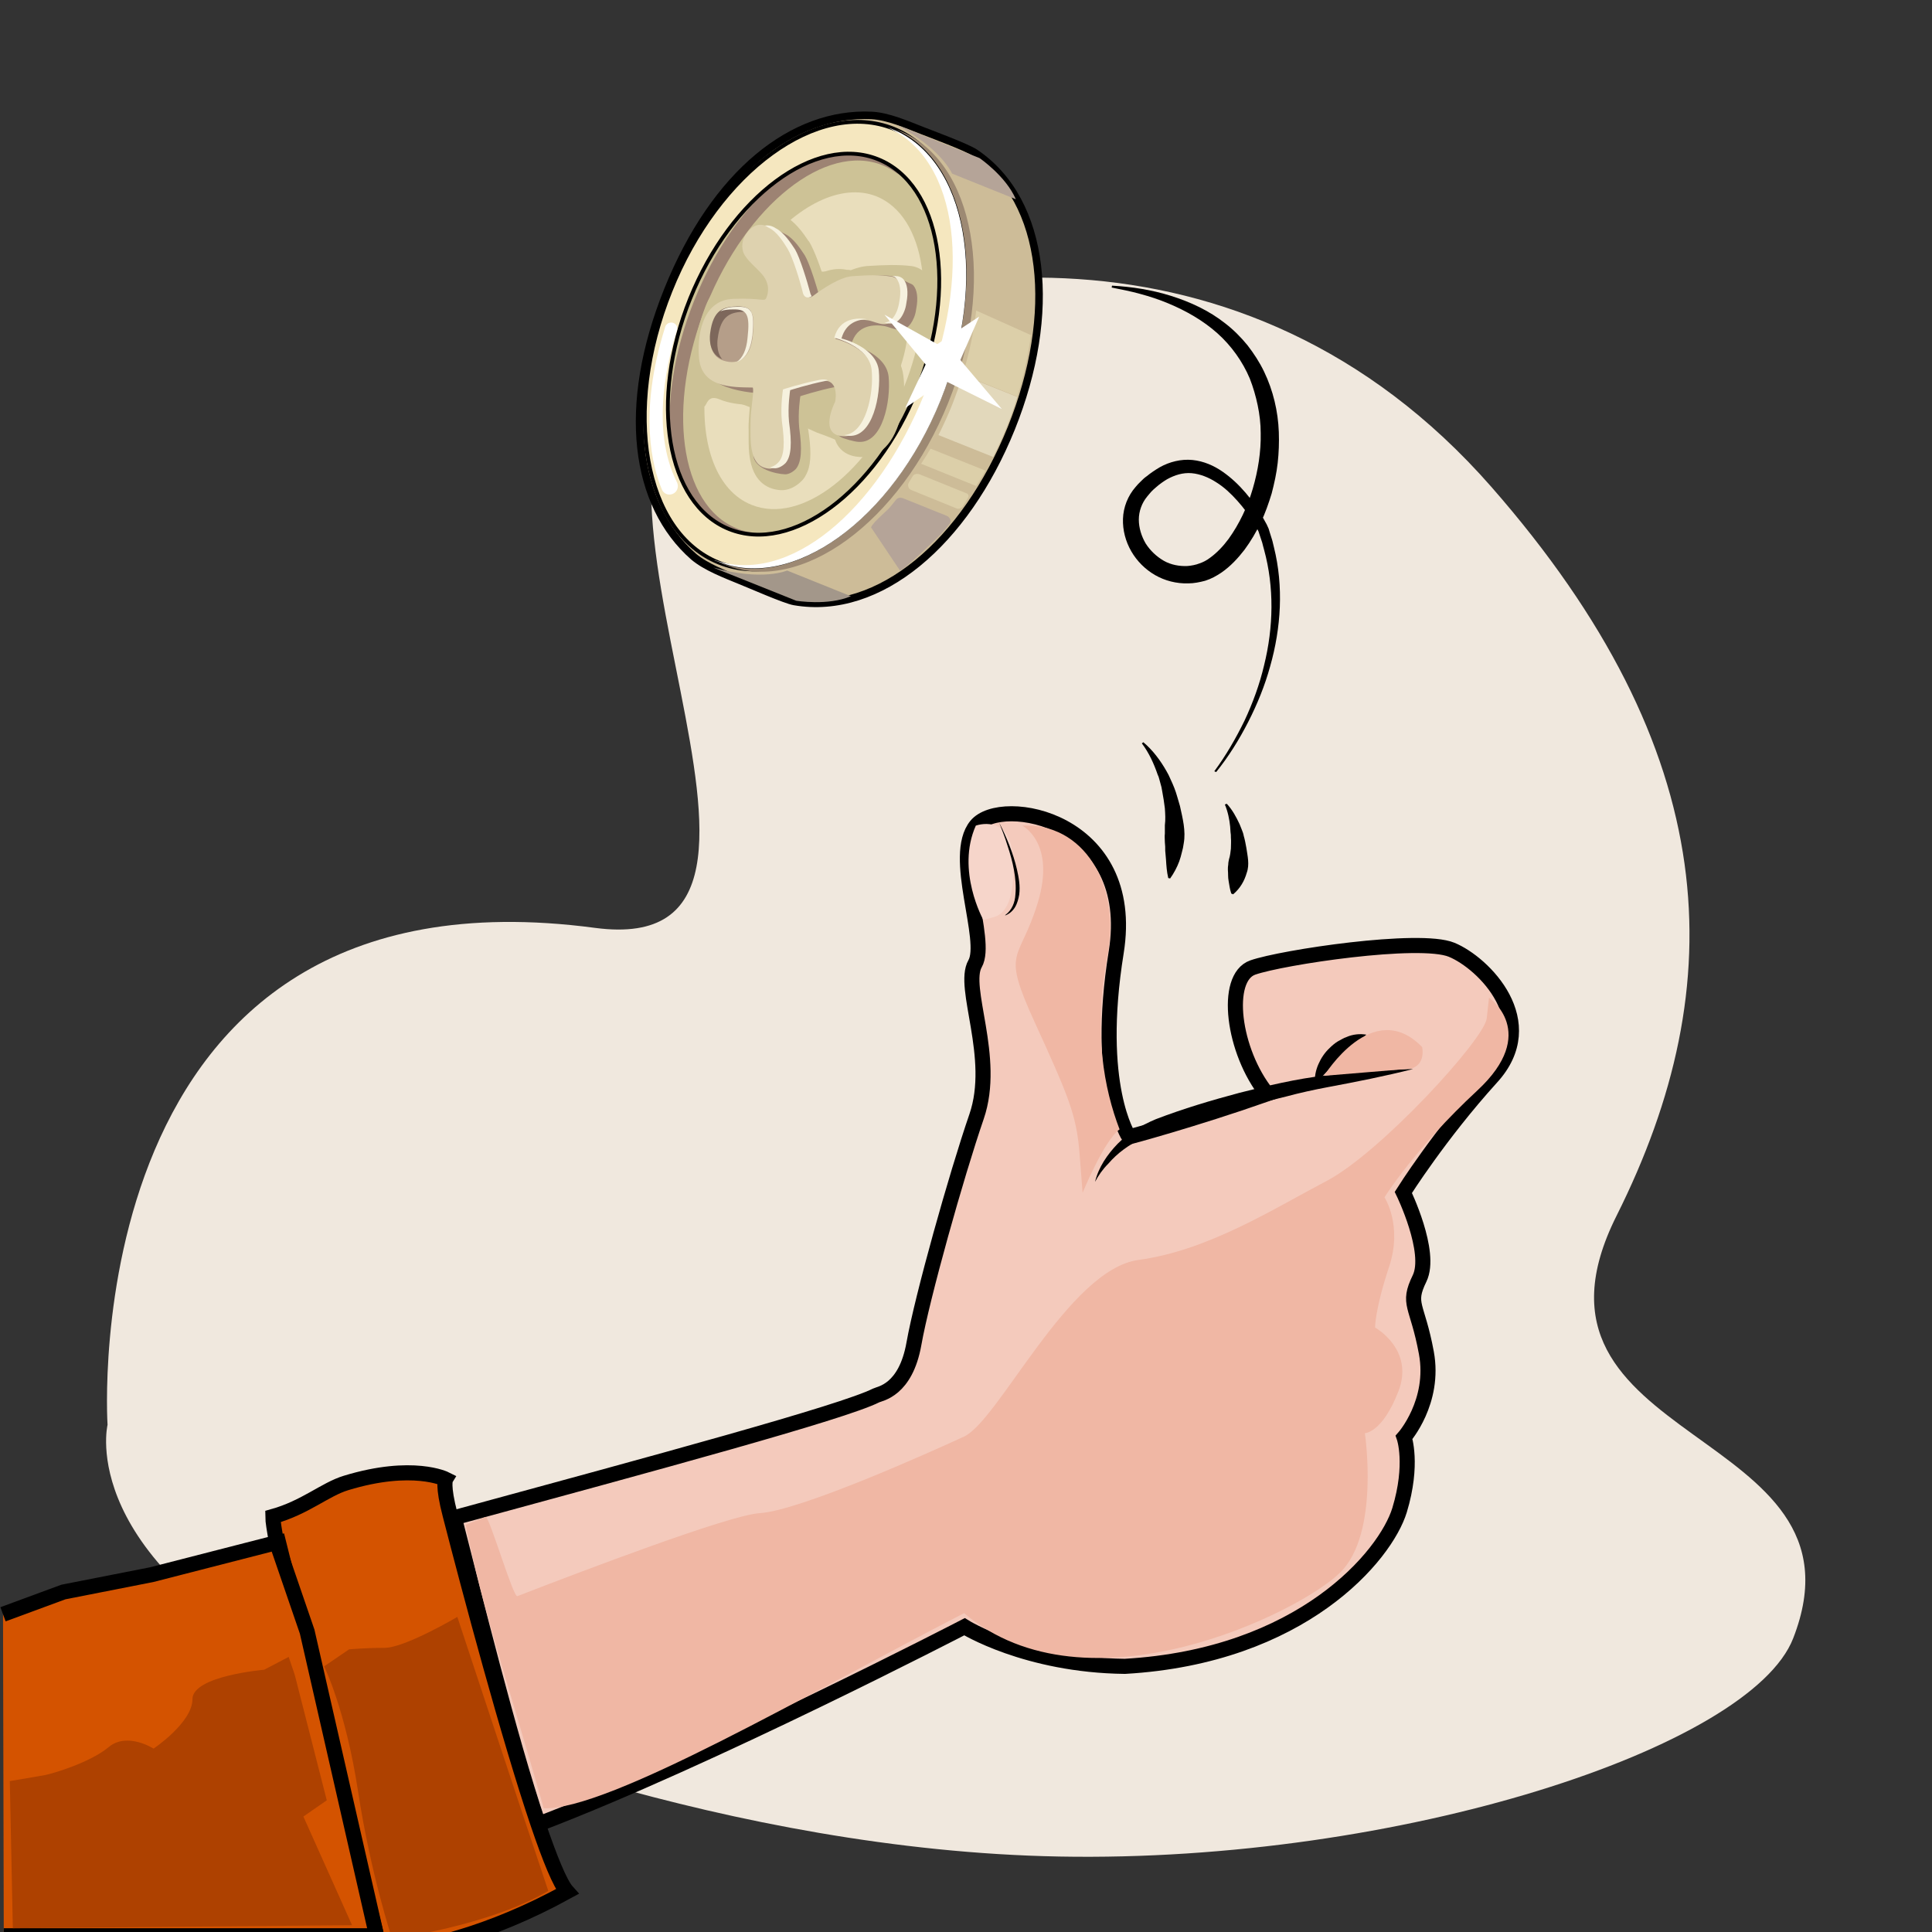 <?xml version="1.0" encoding="utf-8"?>
<!-- Generator: Adobe Illustrator 25.4.1, SVG Export Plug-In . SVG Version: 6.00 Build 0)  -->
<svg version="1.1" xmlns="http://www.w3.org/2000/svg" xmlns:xlink="http://www.w3.org/1999/xlink" x="0px" y="0px"
	 viewBox="0 0 512 512" style="enable-background:new 0 0 512 512;" xml:space="preserve">
<rect x="0" y="0" width="512" height="512" fill="#333333" stroke="none"/>
<style type="text/css">
	.st0{fill:#FFFFFF;stroke:#CCCCCC;stroke-miterlimit:10;}
	.st1{fill:#F0E8DE;}
	.st2{fill:#D6960B;}
	.st3{fill:#D6AC00;}
	.st4{fill:#A64001;}
	.st5{fill:#F2C644;}
	.st6{fill:#E7BA33;}
	.st7{fill:#FEC82E;}
	.st8{fill:#FDE56C;}
	.st9{fill:#A65801;}
	.st10{fill:#FFFFFF;}
	.st11{fill:#FFEBA2;}
	.st12{fill:#EBC656;}
	.st13{fill:#E5B420;}
	.st14{fill:#B86734;}
	.st15{fill:url(#SVGID_1_);}
	.st16{fill:#F4CABC;}
	.st17{fill:#657F8E;}
	.st18{fill:#5B7787;}
	.st19{fill:#F0B7A4;}
	.st20{fill:#F6D5CA;}
	.st21{fill:#526F80;}
	.st22{fill:#D6960B;stroke:#000000;stroke-width:2;stroke-miterlimit:10;}
	.st23{fill:#FEC82E;stroke:#000000;stroke-miterlimit:10;}
	.st24{fill:url(#SVGID_00000060709823936859269040000005114412985727460497_);}
	.st25{fill:#F4CABC;stroke:#000000;stroke-width:4;stroke-miterlimit:10;}
	.st26{fill:#657F8E;stroke:#000000;stroke-width:4;stroke-miterlimit:10;}
	.st27{fill:#5B7787;stroke:#000000;stroke-width:4;stroke-miterlimit:10;}
	.st28{fill:#7653A0;stroke:#000000;stroke-width:4;stroke-miterlimit:10;}
	.st29{fill:#582D8B;}
	.st30{fill:#F4EECE;}
	.st31{fill:#D45300;stroke:#000000;stroke-width:4;stroke-miterlimit:10;}
	.st32{fill:#AE4100;}
	.st33{fill:#CDBC98;stroke:#000000;stroke-width:2;stroke-miterlimit:10;}
	.st34{fill:none;stroke:#000000;stroke-width:0.958;stroke-miterlimit:10;}
	.st35{fill:#CDC296;}
	.st36{fill:#9D8373;}
	.st37{fill:#E9DEBC;}
	.st38{fill:#F5E7BF;stroke:#000000;stroke-miterlimit:10;}
	.st39{fill:#9D8973;}
	.st40{fill:#B5A498;}
	.st41{fill:#A3978A;}
	.st42{fill:#E2D8BB;}
	.st43{fill:#DCCFA9;}
	.st44{fill:url(#SVGID_00000080184777658516748690000013596309128906890144_);}
	.st45{fill:#DED2AF;}
	.st46{fill:#F6F1DE;}
	.st47{fill:#B59E89;}
	.st48{fill:#7D675B;}
	.st49{fill:url(#SVGID_00000003818484302470786230000014379937794927211149_);}
	.st50{fill:#07374A;}
	.st51{opacity:0.3;fill:#1BB8FF;}
	.st52{fill:url(#SVGID_00000176757530169188666350000016231182948540677265_);}
	.st53{fill:url(#SVGID_00000092434900414408995280000008560006435964741015_);}
	.st54{fill:url(#SVGID_00000127740884094694806050000000021609781996482454_);}
	.st55{fill:url(#SVGID_00000092425322835426573820000008881130087595741834_);}
	.st56{fill:url(#SVGID_00000093894613609957743530000003601203828672904375_);}
	.st57{fill:url(#SVGID_00000130631364007835030520000005647581619285815168_);}
	.st58{fill:url(#SVGID_00000050653503720587641650000014359974985823149207_);}
	.st59{fill:url(#SVGID_00000073001337848171743640000016136102239157875900_);}
	.st60{fill:url(#SVGID_00000000935940470777602450000004049832594981376178_);}
	.st61{opacity:0.6;fill:#B5FFFF;}
	.st62{fill:url(#SVGID_00000145030921380076129180000017591312319532585905_);}
	.st63{fill:url(#SVGID_00000153664945317998313420000015037324897756255143_);}
	.st64{fill:none;stroke:#000000;stroke-width:2;stroke-miterlimit:10;}
	.st65{fill:url(#SVGID_00000031166694513538551150000003926713477123746182_);}
	.st66{fill:url(#SVGID_00000090288224250190193270000007441579346798721933_);}
	.st67{fill:url(#SVGID_00000068652810380790757360000007880636608973998774_);}
	.st68{fill:url(#SVGID_00000005255779121482860320000010387664805340499898_);}
	.st69{fill:url(#SVGID_00000060749625995279911690000014245513457440152465_);}
	.st70{fill:url(#SVGID_00000078737414901428311770000001483356284113077127_);}
	.st71{fill:url(#SVGID_00000111893186804219359740000005146632151479239822_);}
	.st72{fill:url(#SVGID_00000103243625895835860410000008037349259664927653_);}
	.st73{fill:url(#SVGID_00000031204349457565245980000014919751996921930909_);}
	.st74{fill:url(#SVGID_00000180349671078860401260000008247759346913821095_);}
	.st75{fill:url(#SVGID_00000168834539218753615120000017995684645664742579_);}
</style>
<g id="safe">
</g>
<g id="Layer_1">
	<path class="st30" d="M247.7,105.3c-12.3,30.6-37.7,49.4-56.5,41.8c-18.8-7.6-24-38.6-11.7-69.3S217.2,28.4,236,36
		C254.8,43.6,260,74.6,247.7,105.3z M181,78.4c-5.4,13.4-7.3,27.4-5.3,39.3c2.1,12.3,8,21,16.7,24.5s19,1.4,29-6.1
		c9.7-7.2,18-18.6,23.5-32c5.4-13.4,7.3-27.4,5.3-39.3c-2.1-12.3-8-21-16.7-24.5s-19-1.4-29,6.1C194.7,53.6,186.4,64.9,181,78.4z"/>
	<path class="st1" d="M28.5,377.6c0,0-9.8-150.2,129.2-131.7c68.7,9.1-18.5-125.5,30.8-151.4S329.5,54.1,395.2,129
		c61.5,70.2,64,131.7,33.2,193.2s68.9,55.4,46.8,112c-11.3,28.9-104.2,59.5-194.5,57.8c-86.8-1.6-170.8-34.6-195.7-46.8
		C19.8,413.3,28.5,377.6,28.5,377.6z"/>
	<g>
		<path d="M321.8,204.4c3.1-4.2,5.7-8.7,8-13.4c2.2-4.7,4-9.6,5.2-14.7c2.5-10.1,2.7-20.7,0-30.6c-0.2-0.6-0.3-1.2-0.5-1.9l-0.6-1.8
			l-0.3-0.9c0-0.2-0.2-0.4-0.3-0.7c-0.3-0.5-0.6-1.1-0.9-1.6c-1.3-2.2-2.8-4.2-4.5-6.1c-1.7-1.9-3.5-3.6-5.6-4.9
			c-2-1.3-4.3-2.2-6.5-2.4c-2.3-0.2-4.5,0.5-6.5,1.6c-1,0.6-2,1.3-2.9,2.1c-0.5,0.4-0.9,0.8-1.3,1.2l-0.6,0.7l-0.5,0.6
			c-1.4,1.7-2.2,3.9-2.2,6.1c0,2.2,0.7,4.4,1.8,6.3c1.2,1.9,2.9,3.5,4.8,4.6c1.9,1.1,4.2,1.5,6.3,1.4c1.1-0.1,2.2-0.3,3.2-0.7
			c0.9-0.3,1.9-0.8,2.8-1.5c1.8-1.3,3.5-3.1,4.9-5c2.8-3.9,5-8.5,6.4-13.3c1.4-4.8,2.2-9.8,2.1-14.7c0-2.5-0.3-5-0.8-7.4
			c-0.5-2.4-1.2-4.8-2.1-7.1c-1.9-4.5-4.9-8.7-8.6-12c-3.7-3.3-8.2-5.9-13-7.9c-2.4-1-4.8-1.8-7.4-2.5c-2.5-0.7-5.1-1.2-7.6-1.7
			l0.1-0.5c5.3,0.3,10.5,1.1,15.6,2.7c5.1,1.6,10.1,3.9,14.4,7.3c2.2,1.7,4.1,3.6,5.9,5.8c1.7,2.2,3.2,4.5,4.4,7
			c2.4,5,3.7,10.5,3.9,16c0.1,2.8,0,5.5-0.3,8.2c-0.3,2.7-0.9,5.4-1.6,8.1c-0.8,2.6-1.7,5.2-2.9,7.7c-1.2,2.5-2.6,4.9-4.3,7.2
			c-1.7,2.2-3.7,4.4-6.2,6.1c-1.2,0.8-2.6,1.6-4.2,2.1c-1.5,0.4-3,0.7-4.5,0.7c-3.1,0.1-6.2-0.7-8.8-2.2c-2.6-1.5-4.8-3.7-6.3-6.3
			c-1.5-2.6-2.3-5.6-2.2-8.6c0.1-3.1,1.3-6.1,3.3-8.4l0.7-0.8l0.7-0.7c0.5-0.5,1-1,1.6-1.4c1.1-0.9,2.3-1.7,3.5-2.4
			c2.5-1.4,5.6-2.2,8.6-1.9c3,0.3,5.7,1.5,8,3.1c2.3,1.6,4.3,3.5,6.1,5.6c1.8,2.1,3.3,4.3,4.6,6.6c0.3,0.6,0.7,1.2,1,1.8
			c0.1,0.3,0.3,0.6,0.5,1.1l0.3,1l0.6,1.9c0.2,0.6,0.3,1.3,0.5,2c2.6,10.4,1.9,21.4-1,31.6c-1.4,5.1-3.4,10-5.8,14.7
			c-2.4,4.7-5.2,9.2-8.5,13.3L321.8,204.4z"/>
	</g>
	<g>
		<path d="M303,196.7c2.5,2.1,4.5,4.8,6.1,7.6c0.2,0.4,0.4,0.7,0.6,1.1l0.5,1.1l0.5,1.1l0.5,1.2c0.6,1.5,1,3.2,1.5,4.8
			c0.7,3.2,1.6,6.6,1,9.9c-0.1,0.4-0.1,0.8-0.2,1.2l-0.3,1.2c-0.2,0.8-0.4,1.6-0.7,2.4c-0.6,1.6-1.4,3.1-2.4,4.5l-0.5-0.1
			c-0.4-1.7-0.5-3.3-0.6-4.9c-0.1-0.8-0.1-1.6-0.2-2.3c0-0.8,0-1.5-0.1-2.3c0-0.8-0.1-1.5,0-2.3c0-0.4,0-0.7,0-1.1l0-1.1
			c0.2-1.5,0.1-3,0-4.5c-0.2-1.5-0.4-3-0.7-4.5l-0.2-1.1l-0.3-1.1l-0.3-1.1c-0.1-0.4-0.2-0.7-0.4-1.1c-1-2.9-2.3-5.8-4.2-8.3
			L303,196.7z"/>
	</g>
	<g>
		<path d="M325.1,213c1.5,1.6,2.5,3.5,3.4,5.4c0.2,0.5,0.4,1,0.6,1.5c0.2,0.5,0.4,1,0.5,1.6c0.3,1,0.5,2.1,0.7,3.2
			c0.3,2.1,0.9,4.4,0.1,6.6c-0.6,2.1-1.7,4.1-3.6,5.7l-0.5-0.2c-0.4-1.2-0.5-2.2-0.7-3.3c-0.2-1-0.1-2-0.2-3c0-0.5,0-0.9,0.1-1.4
			c0-0.5,0.1-0.9,0.2-1.4c0.3-0.9,0.4-1.9,0.5-2.8c0-1,0.1-1.9,0-2.9c0-0.5,0-1-0.1-1.5c0-0.5-0.1-1-0.1-1.5
			c-0.2-1.9-0.6-3.9-1.4-5.8L325.1,213z"/>
	</g>
	<path class="st25" d="M384.7,251.7c-8.5-3.5-45,2-52.7,4.7s-5.3,22.2,3.8,33.5c-20,7-36.6,11.4-36.6,11.4s-9.1-13.5-3.4-48.9
		s-30.5-41.7-37.1-33.6c-6.6,8.1,3.3,30.3-0.3,36.6c-3.6,6.3,5.8,24.8,0.4,40.5c-5.4,15.7-14.4,47.8-16.6,60.2s-9,13.2-10,13.7
		c-8.9,4.5-58.6,17.9-111.8,32.4c5.2,20.2,14.5,58.1,22.3,81.2c45.6-17.4,112.9-52.3,112.9-52.3s16.3,10.2,42.5,10.5
		c46.9-2.7,69.1-29.3,72.8-41.4c3.7-12.2,1.2-19.3,1.2-19.3s8.3-9.4,5.9-22.4s-5.2-12.7-1.8-19.7c3.4-7-4.3-22.8-4.3-22.8
		s9.7-15.4,23.3-30.4C408.8,270.8,393.2,255.2,384.7,251.7z"/>
	<path class="st31" d="M118.1,392c0,0-8.7-4.4-26.4,1c-5.6,1.7-10.8,6.5-19.4,8.9c0,1.2,0.4,3.6,1,6.9l0.5-0.1l26,104.3h-1.1
		c0,0,0,0.1,0,0.1c0.7,2.6,3.2,4.3,5.9,4c7.8-0.9,24.6-4.2,45.7-15.8c-1.9-2.1-4.6-8.8-7.7-17.9c-7.8-23-18.1-61.7-23.3-81.9
		C117.2,393.5,118.1,392,118.1,392z"/>
	<polyline class="st31" points="1,513 98.7,513 99.8,513 81.4,432.4 73.3,408.8 40.2,417.3 16.8,421.9 0.8,427.8 	"/>
	<g>
		<path d="M290.2,313.2c0.9-3.8,3.2-7.2,6-10.1c1.4-1.4,3-2.7,4.7-3.7c1.7-1.1,3.5-2,5.4-2.8c7.3-2.8,14.7-5,22.2-7
			c7.5-1.9,15-3.7,22.8-4.6c1.9-0.2,3.8-0.4,5.8-0.6l5.8-0.5c3.8-0.3,7.7-0.5,11.6-0.6c-7.5,1.9-15.1,3.4-22.6,4.8
			c-3.7,0.7-7.4,1.5-11.1,2.5c-3.7,0.9-7.4,1.8-11.1,2.8c-3.7,1-7.4,2-11.1,3c-3.7,1.1-7.4,2.1-11,3.3c-3.5,1.1-6.8,2.7-9.8,4.9
			c-1.5,1.1-2.9,2.4-4.1,3.8C292.2,309.9,291.1,311.5,290.2,313.2z"/>
	</g>
	<g>
		<path d="M348.5,287.2c-0.2-1.8,0.2-3.6,0.9-5.2c0.7-1.6,1.7-3.1,3-4.3c0.6-0.6,1.3-1.2,2.1-1.7c0.8-0.4,1.5-0.9,2.4-1.2
			c1.6-0.7,3.5-0.9,5.2-0.6c-1.3,1.3-2.5,2.2-3.7,3.3c-0.6,0.5-1.1,1-1.7,1.5c-0.5,0.5-1.1,1-1.6,1.5c-1,1-2.1,2.1-3.2,3.2
			C350.9,284.8,349.8,285.9,348.5,287.2z"/>
	</g>
	<path class="st19" d="M123.4,404.1c0,0,2-0.8,5.3-2.1c0.9-0.4,7.3,21.4,8.4,21c17.3-6.7,56.2-21.5,64.2-22
		c10.5-0.6,44.9-16,54.2-20.3c9.2-4.3,27.7-44.3,46.2-46.8c18.5-2.5,35.7-13.5,49.8-20.9c14.2-7.4,41.8-37.5,42.5-43.1
		c0.6-5.5,0.6-5.5,0.6-5.5s13.5,9.2-3.1,24.6s-24.6,28.3-24.6,28.3s4.9,7.4,1.2,18.5c-3.7,11.1-3.7,16-3.7,16s10.5,5.8,6.2,16.9
		c-4.3,11.1-8.9,11.1-8.9,11.1s4,26.5-6.5,36.9c-10.5,10.5-67.1,38.5-99.7,10.8c-40.6,20.9-94.2,52.3-111.4,51.7
		C133.6,442.4,128.2,427.7,123.4,404.1z"/>
	<path class="st20" d="M258.6,218.8c0,0,9-3.3,9.8,8.2c0.8,11.5-2.1,15.2-4.9,16s-2.9,0.8-2.9,0.8S253.3,230.7,258.6,218.8z"/>
	<path class="st32" d="M121.2,428.5c0,0-13.9,8.2-19.3,8.2c-5.3,0-9.4,0.4-9.4,0.4l-6.6,4.5c0,0,5.7,11.5,9,33.2s9,39,9,39
		s25.4-3.3,41.4-12.7C138,479.4,121.2,428.5,121.2,428.5z"/>
	<path class="st32" d="M70,442.5c0,0-19,1.6-19,7.8s-10.3,13.1-10.3,13.1s-7-4.5-11.9-0.4c-4.9,4.1-14.8,7-16.8,7.4
		c-2.1,0.4-9.4,1.6-9.4,1.6l0.8,39l89.9-0.8l-12.9-28.8l6.2-4.3l-8.5-33.3l-1.6-4.7L70,442.5z"/>
	<g>
		<path d="M264.8,218c2,4,3.7,8.1,4.7,12.4c0.5,2.2,0.9,4.4,0.6,6.7c-0.2,1.1-0.5,2.3-1.1,3.3c-0.6,1-1.5,1.8-2.6,2.2l0-0.1
			c1.8-1.3,2.6-3.4,2.7-5.5c0.2-2.1,0-4.3-0.4-6.5c-0.4-2.2-1-4.3-1.7-6.4C266.4,222.1,265.6,220.1,264.8,218L264.8,218z"/>
	</g>
	<path class="st19" d="M350.9,285.1c0,0,12.9-21.1,26-7.6c0.8,5-3,5.7-3,5.7L350.9,285.1z"/>
	<path class="st19" d="M270.9,218.8c0,0,9,4.5,4.1,20.5c-4.9,16-9.8,11.9-0.8,31.6c9,19.7,11.1,24.6,11.9,34.9
		c0.8,10.3,0.8,10.3,0.8,10.3s5.7-13.9,9.8-16.8c-4.1-10.7-7-25.8-3.3-45.5C297.2,234,286.9,218,270.9,218.8z"/>
	<path class="st33" d="M268,113.5c-12.2,30.2-34.9,49.8-57.5,45.9c-2.4-0.4-11.9-4.6-14.2-5.5c-4.1-1.7-9.2-3.6-12.5-6.4
		c-15.6-13.7-19.3-39.7-6.8-70.7s33.2-47.2,54-46.2c4.3,0.2,9.3,2.4,13.4,4c2.3,0.9,12,4.5,14,5.9C277.4,53.3,280.2,83.2,268,113.5z
		"/>
	
		<ellipse transform="matrix(0.374 -0.927 0.927 0.374 48.715 254.655)" class="st34" cx="212.9" cy="91.3" rx="55.2" ry="33.8"/>
	
		<ellipse transform="matrix(0.374 -0.927 0.927 0.374 48.715 254.655)" class="st35" cx="212.9" cy="91.3" rx="55.2" ry="33.8"/>
	<path class="st36" d="M187.2,80.9c10.7-26.6,31.6-43.2,46.7-37.1c1.5,0.6,3,1.5,4.3,2.5c-1.9-2.4-4.3-4.2-7-5.3
		c-15.1-6.1-36.2,11.2-47.2,38.6c-11,27.4-7.8,54.5,7.3,60.5c2.7,1.1,5.7,1.4,8.7,1.1c-1.7-0.2-3.3-0.5-4.8-1.2
		C180.1,133.9,176.5,107.5,187.2,80.9z"/>
	<path class="st37" d="M201.7,66.4c0.1,0,0.2,0,0.2,0c1.1,0.3,1.9,0.5,2.6,0.6c0.6,0.1,1.2,0.3,1.8,0.5c0,0,0.1,0,0.1,0
		c2.2,0.5,3.3,0.9,3.4,0.9l5.9,2.3c0.4,0.2,0.8,0.4,1,0.7c0.5,0.6,1.3,0.7,2.1,0.5c1.8-0.6,3.7-0.8,5.6-0.4c0.4,0,0.8,0,1.2,0.2
		l7.9,3.2c0.3,0.1,0.6,0.3,0.8,0.5c1.6,0.8,2.9,2,4,3.5c4.4,5.9,1.4,16-0.8,21.4c0,0,0,0,0,0c-2.3,5.6-5.5,11.2-9,15.6
		c-1.3,1.6-3.5,2.2-5.5,1.3c-2.1-0.9-3.6-1.5-4.7-1.9c-0.6-0.2-1.1-0.4-1.6-0.6c0,0-0.1,0-0.1,0c0,0-6.8-3.1-6.8-3.1
		c-0.4-0.2-0.7-0.4-1-0.7c-0.1-0.1-0.1-0.2-0.2-0.3c-0.4-0.7-1.2-1-2-0.9c-1.8,0.3-3.6,0-5.5-0.9l-5.3-2c-0.2-0.1-0.5-0.2-0.7-0.4
		c0,0-0.1,0-0.1-0.1c-2-0.9-3.5-2.3-4.6-4c-1-1.5-3.4-1-3.5,0.8c-1.3,14.8,3,27,12.3,30.7c13.2,5.3,31.2-8.7,40.4-31.3
		c9.1-22.6,5.8-45.2-7.4-50.5C222.9,48.4,211,54.5,201.7,66.4z"/>
	<path class="st38" d="M236.8,34.1c19.9,8,25.6,40.2,12.8,72c-12.8,31.7-39.3,51-59.1,43c-19.9-8-25.6-40.2-12.8-72
		C190.4,45.3,216.9,26.1,236.8,34.1z M182.9,79.1c-10.9,27.1-6.3,54.4,10.3,61.1s38.9-9.8,49.8-36.9s6.3-54.4-10.3-61.1
		S193.8,52.1,182.9,79.1z"/>
	<path class="st39" d="M249.3,105.9c-12.6,31.2-38.3,50.3-58.1,43.4c0.3,0.2,0.7,0.3,1,0.4c19.9,8,46.3-11.2,59.1-43
		c12.8-31.7,7-63.9-12.8-72c-0.3-0.1-0.7-0.3-1.1-0.4C256.6,43.1,261.9,74.7,249.3,105.9z"/>
	<path class="st10" d="M245,104.3c-12.5,31.1-36,51-55.8,44.1c0.3,0.2,0.7,0.3,1,0.4c19.9,8,46.3-11.1,59.1-42.8
		c12.7-31.6,7-63.8-12.9-71.8c-0.3-0.1-0.7-0.3-1.1-0.4C254.4,42.6,257.5,73.2,245,104.3z"/>
	<path class="st10" d="M179.4,87.5c-2.3,7.2-7.2,26.1,0,40.3c0.4,0.8,0.3,1.9-0.4,2.6l0,0c-1.1,1.1-3,0.8-3.6-0.7
		c-2.4-5.7-6.4-20,0.9-43.1c0.1-0.4,0.5-0.8,0.9-1c0,0,0.1,0,0.1,0C178.5,85.1,179.8,86.2,179.4,87.5z"/>
	<path class="st40" d="M237.6,33.1l22,8.8c0,0,7,4.8,9.6,10.9C252.3,46,252.3,46,252.3,46S249.5,39.4,237.6,33.1z"/>
	<path class="st41" d="M189,150.4l22,8.8c0,0,8.4,1.4,14.5-1.2c-16.9-6.8-16.9-6.8-16.9-6.8S202,154.1,189,150.4z"/>
	<g>
		<path class="st42" d="M269.6,105.2l-14.5-5.8c-0.8,2.6-1.7,5.1-2.7,7.7c-1.1,2.8-2.4,5.6-3.7,8.2l14.5,5.8
			c1.3-2.6,2.6-5.4,3.7-8.2C267.9,110.4,268.8,107.8,269.6,105.2z"/>
		<path class="st43" d="M273.2,88.8l-14.5-6.5c-0.6,5.5-1.8,11.3-3.6,17l14.5,5.8C271.3,99.7,272.5,94.1,273.2,88.8z"/>
		<path class="st43" d="M246.6,118.9c-0.9,1.6-2.5,4-2.5,4l14.6,5.9c0.8-1.2,1.5-2.5,2.3-3.8l0.1-0.3L246.6,118.9z"/>
		<path class="st43" d="M241.8,126.3c-0.3,0.5-0.6,1.1-0.9,1.5c-0.5,0.8-0.2,1.8,0.7,2.1l11.8,4.8c0.7,0.3,1.4,0,1.8-0.6
			c0.4-0.6,1-1.6,1.4-2.3c0.2-0.4,0-0.8-0.3-1l-12.6-5.1C242.9,125.4,242.1,125.7,241.8,126.3z"/>
		<path class="st40" d="M250.9,136.7l-11.7-4.7c-0.6-0.2-1.3-0.1-1.7,0.4c-0.5,0.6-1.2,1.5-1.8,2.2c-0.7,0.8-5.7,5-4.7,5.4l7.5,11.2
			c0.6,0.3,10.6-9.3,11-9.8c0.7-0.8,1.4-1.6,2.1-2.5C252.2,138.3,251.9,137.1,250.9,136.7z"/>
	</g>
	<path class="st35" d="M237.7,113.6c-2.8,7-7.4,7.7-9.9,7.5c-3.3-0.2-5-1.8-5.8-3.1c-1.5-2.4-1.4-5.7,0.2-9.8
		c0.1-0.4,0.3-0.7,0.4-0.9c0.1-0.5,0-1.3-0.1-1.7c-0.1,0-0.3,0-0.6,0.1c-3.1,0.6-6,1.3-7.8,1.8c-0.1,1.5-0.2,3.7,0,5.8
		c0.9,5.6,0.9,9.2-0.1,11.7c-0.4,0.9-0.8,1.7-1.4,2.3l-0.1,0.1l-0.1,0.1c-1.6,1.6-3.6,2.5-5.5,2.4c-3-0.2-6.9-1.7-8.1-8
		c-0.4-2.1-0.4-3.9-0.4-5.8c0-0.6,0-1.2,0-1.9c-0.1-2.3,0.2-4.6,0.3-6.4c0-0.1,0-0.3,0-0.5c-2.6-0.1-5.5-0.4-8.1-1.5
		c-4.5-1.8-2.7,4.7-5.5,0.5c-4.5-7,0.4-21.3,1.9-25.2c2-5,3.5-4.7,8.8-4.8c3.1-0.1,5.2,0.1,6.7,0.2c-0.1-0.5-0.5-1.1-1.1-1.8
		c-0.6-0.6-1.2-1.2-1.8-1.8c-1.9-1.9-3.3-0.2-3.7-3c-0.1-0.7,1.9-7.7,2.6-8.5c1.6-1.9,3.8-7.1,9-4.4c3.1,1.5,5.4,4.8,6.7,6.8
		l0.2,0.2l0,0c1.5,2.4,3.3,7.6,4.4,11.2c2.5-1.7,7.2-4.4,11-4.7c4.9-0.3,8.1-0.4,11.7,0c1.5,0.2,2.9,0.9,3.9,2.1
		c1.8,2.1,2.3,5.4,1.6,9.2c-0.2,1.1-0.5,2.1-0.8,3l0,0.1c-1.2,2.9-3.1,4.6-5.6,5.1c-2,0.4-3.8-0.2-5.2-0.7c-0.5-0.2-0.9-0.3-1.2-0.4
		c-1.9-0.3-3.1-0.1-3.9,0.2c3.7,1.7,8.5,4.9,9.1,10.5C240,104.2,239.3,109.6,237.7,113.6z M193.2,89.4c-0.1,0.5-0.3,3,1.5,3.6
		c2.3,0.7,2.8-0.1,3.3-1.2c0.3-0.7,0.5-1.6,0.6-2.7c0.2-2.6,0.1-3.6,0-4.1c-0.2,0-0.5-0.1-1-0.1c-3,0-3.3,0.5-3.8,1.6
		c-0.3,0.7-0.5,1.6-0.6,2.7L193.2,89.4L193.2,89.4z"/>
	<path class="st36" d="M231.5,73.1c-3,0.2-9.1,5-11.7,7.1c-1,0.8-2.1,0.4-2.4-0.7c-0.9-3.4-2.8-9.6-4.1-11.8c-1-1.5-2.9-4.5-5.1-5.6
		c-1.6-0.9-7.1-3.8-9.2-1.3c-1.9,2.3,2.1,7,2.1,7c0.3,2.2,2.7,3.9,4.9,6.3c2.5,2.7,1.9,5.3,1.4,6.5c-0.5,1.2-1.2,0-8.8,0.3
		c-7.6,0.3-13.5,6.8-13.2,13.6c0.4,8.6,13,9.8,18.4,9.8c0.4,1.3-0.6,5.4-0.6,9.5c0,2.5-3.9,5-3.5,7.3c0.6,3.1,5.6,4.5,8.4,4.6
		c0.6,0,1.7-0.3,2.8-1.4c1.5-1.8,1.7-5.2,0.9-10.9c-0.4-4.1,0.3-8.4,0.3-8.4s4.5-1.5,9.5-2.5s4.1,4.9,3.9,5.5
		c-0.2,0.4-5.1,3.5-4.7,6c0.1,0.8,1.4,1.3,2,1.8c0.6,0.4,3.7,1.3,4.8,1.3c6.3,0.4,8.5-10.8,7.9-17.2c-0.6-6.4-9.9-8.6-9.9-8.6
		c1.4-5.4,6.3-5.3,8.7-4.9c2.4,0.4,5.7,3,7.9-2.2c0.3-0.7,0.5-1.5,0.6-2.3c0.6-3,0.2-5.1-0.7-6.2c-0.4-0.5-1.1-0.6-1.6-0.9
		C237.3,73.1,235.8,72.8,231.5,73.1z M203.7,90.2c-0.6,5.9-3.6,7.6-7.5,6.4c-4.3-1.3-3.4-6.8-3.4-6.8c0.8-6.2,3.5-6.8,7.1-6.9
		C203.6,82.9,204.3,84.4,203.7,90.2z"/>
	<path class="st45" d="M225.8,73.2c-3,0.2-7.7,3.2-10.3,5.2c-1,0.8-2.1,0.4-2.4-0.7c-0.9-3.4-2.8-9.6-4.1-11.8
		c-1-1.5-2.9-4.5-5.1-5.6c-1.6-0.9-3.7-1.4-5.8,1.2c-1.9,2.3-1.3,4.6-1.3,4.6c0.3,2.2,2.7,3.9,4.9,6.3c2.5,2.7,1.9,5.3,1.4,6.5
		c-0.5,1.2-1.2,0-8.8,0.3c-7.6,0.3-9.5,8.3-9.1,15.1c0.4,8.6,8.9,8.3,14.3,8.4c0.4,1.3-0.6,5.4-0.6,9.5c0,2.5-0.1,4.6,0.3,6.9
		c0.6,3.1,1.9,4.9,4.7,5.1c0.6,0,1.7-0.3,2.8-1.4c1.5-1.8,1.7-5.2,0.9-10.9c-0.4-4.1,0.3-8.4,0.3-8.4s4.5-1.5,9.5-2.5
		c5-1,4.1,4.9,3.9,5.5c-0.3,0.6-4.3,8.8,2.1,9.1c6.3,0.4,8.5-10.8,7.9-17.2c-0.6-6.4-9.9-8.6-9.9-8.6c1.4-5.4,6.3-5.3,8.7-4.9
		c2.4,0.4,5.7,3,7.9-2.2c0.3-0.7,0.5-1.5,0.6-2.3c0.6-3,0.2-5.1-0.7-6.2c-0.4-0.5-1-0.8-1.6-0.9C233,72.8,230.2,72.9,225.8,73.2z"/>
	<g>
		<path class="st46" d="M202.6,59.8c0.4,0.1,0.7,0.3,1,0.5c2.3,1,4.1,4,5.1,5.6c1.4,2.3,3.3,8.5,4.1,11.8c0.3,1.1,1.3,1.5,2.3,0.8
			c-0.1-0.2-0.2-0.4-0.3-0.6c-0.9-3.4-2.8-9.6-4.1-11.8c-1-1.5-2.9-4.5-5.1-5.6C204.7,59.9,203.7,59.6,202.6,59.8z"/>
		<path class="st46" d="M237.9,73.2c-0.5,0-1-0.1-1.5-0.1c0.5,0.1,0.9,0.4,1.2,0.8c0.9,1.1,1.3,3.2,0.7,6.2
			c-0.1,0.7-0.3,1.5-0.6,2.3c-0.9,2.2-2.1,3-3.3,3.1c1.8,0.5,3.8,0.5,5.2-2.9c0.3-0.7,0.5-1.5,0.6-2.3c0.6-3,0.2-5.1-0.7-6.2
			C239.1,73.6,238.5,73.3,237.9,73.2z"/>
		<path class="st46" d="M219,100.9c0.1,0,0.3-0.1,0.4-0.1c-0.6-0.3-1.4-0.3-2.4-0.1c-5,1-9.5,2.5-9.5,2.5s-0.7,4.3-0.3,8.4
			c0.8,5.7,0.7,9.2-0.9,10.9c-0.8,0.9-1.7,1.2-2.3,1.4c0.4,0.1,0.9,0.2,1.4,0.2c0.6,0,1.7-0.3,2.8-1.4c1.5-1.8,1.7-5.2,0.9-10.9
			c-0.4-4.1,0.3-8.4,0.3-8.4S214,101.9,219,100.9z"/>
		<path class="st46" d="M229.8,84.6c-2.4-0.4-7.3-0.5-8.7,4.9c0,0,9.4,2.3,9.9,8.6c0.6,6.1-1.5,16.8-7.3,17.2
			c0.4,0.1,0.8,0.2,1.3,0.2c6.3,0.4,8.5-10.8,7.9-17.2c-0.6-6.4-9.9-8.6-9.9-8.6c1.2-4.3,4.5-5.1,7.1-5.1
			C230,84.6,229.9,84.6,229.8,84.6z"/>
	</g>
	<path class="st47" d="M199.5,88.9c-0.6,6.1-3.8,7.9-7.7,6.7c-4.5-1.4-3.5-7-3.5-7c0.8-6.4,3.6-7,7.3-7.1
		C199.4,81.4,200.1,82.9,199.5,88.9z"/>
	<path class="st48" d="M190.2,89.7c0.8-6.4,3.6-7,7.3-7.1c0.6,0,1.2,0,1.6,0.1c-0.6-1.1-1.7-1.5-3.6-1.5c-3.7,0.1-6.5,0.7-7.3,7.1
		c0,0-0.9,5.3,3.2,6.9C189.6,93.1,190.2,89.7,190.2,89.7z"/>
	<path class="st46" d="M195.5,81.3c-1.8,0-3.4,0.2-4.6,1.2c1-0.4,2.1-0.5,3.4-0.5c3.7-0.1,4.5,1.4,3.8,7.6c-0.3,3.2-1.3,5.2-2.8,6.3
		c2.1-0.7,3.6-2.9,4.1-7C200,82.7,199.3,81.2,195.5,81.3z"/>
	<polygon class="st10" points="265.5,108.4 250.4,100.9 239.9,108.1 245.3,96.6 234.4,83.4 248.4,91.2 259.5,83.9 254.5,95.4 	"/>
</g>
</svg>

